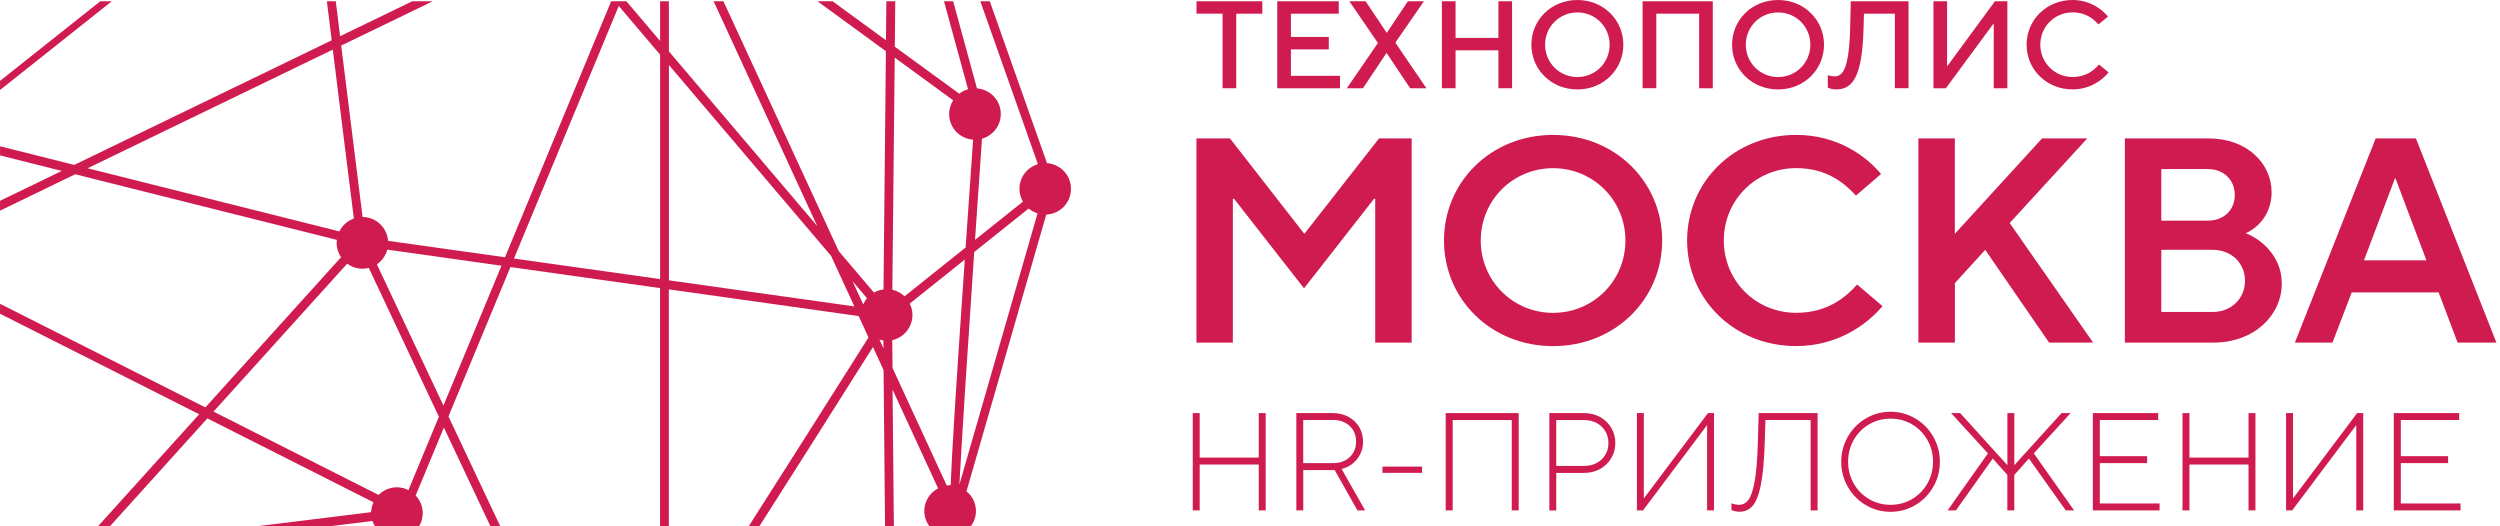 <svg width="266" height="56" viewBox="0 0 266 56" fill="none" xmlns="http://www.w3.org/2000/svg">
<g clip-path="url(#clip0_232_2443)">
<path d="M127.647 54.307H126.908V43.953H127.647V48.686H133.931V43.953H134.67V54.307H133.931V49.425H127.647V54.307Z" fill="#D01B50"/>
<path d="M145.245 54.307H144.432L142.009 50.014H138.668V54.307H137.93V43.953H141.85C142.45 43.953 142.995 44.087 143.486 44.355C143.971 44.622 144.353 44.989 144.625 45.45C144.898 45.916 145.032 46.426 145.032 46.986C145.032 47.685 144.824 48.305 144.402 48.835C143.981 49.37 143.431 49.722 142.752 49.901L145.25 54.307H145.245ZM138.663 44.692V49.276H141.845C142.574 49.276 143.163 49.063 143.614 48.632C144.065 48.201 144.288 47.655 144.288 46.981C144.288 46.307 144.065 45.762 143.614 45.331C143.168 44.905 142.579 44.687 141.845 44.687H138.663V44.692Z" fill="#D01B50"/>
<path d="M151.311 50.311H147.094V49.647H151.311V50.311Z" fill="#D01B50"/>
<path d="M154.561 54.307H153.822V43.953H161.589V54.307H160.85V44.692H154.566V54.307H154.561Z" fill="#D01B50"/>
<path d="M164.848 54.307V43.953H168.545C169.174 43.953 169.744 44.092 170.255 44.374C170.76 44.657 171.157 45.038 171.444 45.529C171.732 46.02 171.871 46.55 171.871 47.135C171.871 47.72 171.727 48.25 171.444 48.741C171.157 49.227 170.76 49.613 170.255 49.896C169.749 50.178 169.179 50.317 168.545 50.317H165.586V54.312H164.848V54.307ZM168.545 49.573C169.055 49.573 169.506 49.469 169.898 49.256C170.29 49.043 170.592 48.751 170.81 48.384C171.028 48.012 171.137 47.596 171.137 47.135C171.137 46.674 171.028 46.253 170.81 45.886C170.592 45.514 170.29 45.227 169.898 45.014C169.506 44.801 169.055 44.697 168.545 44.697H165.586V49.578H168.545V49.573Z" fill="#D01B50"/>
<path d="M174.815 54.307H174.166V43.953H174.904V52.993H174.934L181.724 43.953H182.373V54.307H181.635V45.267H181.605L174.815 54.307Z" fill="#D01B50"/>
<path d="M187.119 43.952H193.389V54.306H192.65V44.691H187.843L187.768 47.055C187.709 49.037 187.565 50.569 187.342 51.649C187.119 52.73 186.817 53.468 186.45 53.86C186.078 54.256 185.622 54.449 185.082 54.449C184.814 54.449 184.532 54.39 184.225 54.271V53.562C184.542 53.661 184.814 53.711 185.037 53.711C185.424 53.711 185.751 53.542 186.019 53.2C186.291 52.858 186.514 52.204 186.693 51.233C186.871 50.261 186.985 48.869 187.035 47.055L187.124 43.947L187.119 43.952Z" fill="#D01B50"/>
<path d="M198.528 53.748C197.725 53.277 197.086 52.628 196.615 51.81C196.144 50.992 195.906 50.1 195.906 49.133C195.906 48.167 196.144 47.275 196.615 46.457C197.086 45.639 197.725 44.995 198.528 44.519C199.331 44.048 200.208 43.81 201.155 43.81C202.101 43.81 202.974 44.048 203.782 44.519C204.585 44.995 205.224 45.639 205.695 46.457C206.166 47.275 206.403 48.167 206.403 49.133C206.403 50.1 206.166 50.992 205.695 51.81C205.224 52.628 204.585 53.277 203.782 53.748C202.979 54.218 202.101 54.456 201.155 54.456C200.208 54.456 199.331 54.218 198.528 53.748ZM203.435 53.108C204.124 52.702 204.669 52.152 205.07 51.453C205.467 50.754 205.67 49.981 205.67 49.129C205.67 48.276 205.472 47.508 205.07 46.804C204.669 46.105 204.124 45.55 203.435 45.149C202.746 44.742 201.987 44.544 201.155 44.544C200.322 44.544 199.564 44.747 198.875 45.149C198.186 45.55 197.641 46.105 197.239 46.804C196.843 47.503 196.64 48.281 196.64 49.129C196.64 49.976 196.838 50.749 197.239 51.453C197.641 52.152 198.186 52.707 198.875 53.108C199.564 53.51 200.322 53.713 201.155 53.713C201.987 53.713 202.741 53.51 203.435 53.108Z" fill="#D01B50"/>
<path d="M208.11 54.306H207.223L211.515 48.239L207.594 43.947H208.556L213.586 49.493V43.947H214.325V49.493L219.355 43.947H220.317L216.397 48.239L220.684 54.306H219.797L215.876 48.789L214.32 50.534V54.306H213.581V50.534L212.03 48.789L208.11 54.306Z" fill="#D01B50"/>
<path d="M229.775 54.307H222.678V43.953H229.631V44.692H223.421V48.538H228.452V49.276H223.421V53.568H229.78V54.307H229.775Z" fill="#D01B50"/>
<path d="M232.957 54.307H232.219V43.953H232.957V48.686H239.242V43.953H239.98V54.307H239.242V49.425H232.957V54.307Z" fill="#D01B50"/>
<path d="M243.888 54.307H243.238V43.953H243.977V52.993H244.006L250.796 43.953H251.446V54.307H250.707V45.267H250.678L243.888 54.307Z" fill="#D01B50"/>
<path d="M261.798 54.307H254.701V43.953H261.655V44.692H255.445V48.538H260.475V49.276H255.445V53.568H261.803V54.307H261.798Z" fill="#D01B50"/>
<path d="M130.08 9.388V1.453H127.305V0.135H134.313V1.458H131.537V9.388H130.085H130.08Z" fill="#D01B50"/>
<path d="M135.9 9.388V0.135H142.443V1.458H137.353V3.931H141.382V5.255H137.353V8.07H142.576V9.393H135.9V9.388Z" fill="#D01B50"/>
<path d="M143.305 9.388L146.61 4.576L143.572 0.135H145.302L147.537 3.48H147.562L149.797 0.135H151.502L148.464 4.536L151.77 9.388H150.04L147.542 5.646H147.517L145.02 9.388H143.315H143.305Z" fill="#D01B50"/>
<path d="M153.42 9.388V0.135H154.872V4.035H159.432V0.135H160.884V9.388H159.432V5.354H154.872V9.388H153.42Z" fill="#D01B50"/>
<path d="M162.939 4.758C162.939 2.116 165.056 0 167.831 0C170.607 0 172.723 2.116 172.723 4.758C172.723 7.4 170.607 9.516 167.831 9.516C165.056 9.516 162.939 7.4 162.939 4.758ZM171.266 4.758C171.266 2.84 169.744 1.323 167.831 1.323C165.918 1.323 164.397 2.845 164.397 4.758C164.397 6.671 165.918 8.198 167.831 8.198C169.744 8.198 171.266 6.676 171.266 4.758Z" fill="#D01B50"/>
<path d="M174.771 9.388V0.135H182.24V9.388H180.788V1.453H176.229V9.383H174.776L174.771 9.388Z" fill="#D01B50"/>
<path d="M184.291 4.758C184.291 2.116 186.407 0 189.183 0C191.958 0 194.075 2.116 194.075 4.758C194.075 7.4 191.958 9.516 189.183 9.516C186.407 9.516 184.291 7.4 184.291 4.758ZM192.622 4.758C192.622 2.84 191.101 1.323 189.188 1.323C187.275 1.323 185.753 2.845 185.753 4.758C185.753 6.671 187.275 8.198 189.188 8.198C191.101 8.198 192.622 6.676 192.622 4.758Z" fill="#D01B50"/>
<path d="M196.922 0.134H203.068V9.387H201.615V1.452H198.325L198.285 2.904C198.151 8.326 197.071 9.516 195.336 9.516C194.954 9.516 194.622 9.397 194.479 9.318V7.994C194.622 8.049 194.915 8.128 195.207 8.128C196.064 8.128 196.753 7.335 196.857 2.904L196.922 0.129V0.134Z" fill="#D01B50"/>
<path d="M205.719 9.388V0.135H207.171V7.009H207.211L212.261 0.135H213.584V9.388H212.132V2.514H212.107L207.042 9.388H205.719Z" fill="#D01B50"/>
<path d="M215.631 4.758C215.631 2.116 217.747 0 220.523 0C222.361 0 223.655 0.976 224.289 1.769L223.273 2.602C222.773 2.032 221.95 1.318 220.523 1.318C218.605 1.318 217.088 2.84 217.088 4.753C217.088 6.666 218.61 8.193 220.523 8.193C221.95 8.193 222.798 7.479 223.338 6.869L224.354 7.702C223.68 8.535 222.356 9.511 220.523 9.511C217.747 9.511 215.631 7.395 215.631 4.753V4.758Z" fill="#D01B50"/>
<path d="M127.3 36.45V14.727H130.868L138.749 24.842H138.813L146.728 14.727H150.202V36.45H146.322V21.15H146.198L138.749 30.676L131.3 21.15H131.176V36.45H127.295H127.3Z" fill="#D01B50"/>
<path d="M153.641 25.591C153.641 19.351 158.636 14.355 165.248 14.355C171.86 14.355 176.855 19.351 176.855 25.591C176.855 31.831 171.86 36.827 165.248 36.827C158.636 36.827 153.641 31.831 153.641 25.591ZM172.945 25.591C172.945 21.309 169.53 17.894 165.248 17.894C160.966 17.894 157.551 21.309 157.551 25.591C157.551 29.873 160.966 33.288 165.248 33.288C169.53 33.288 172.945 29.873 172.945 25.591Z" fill="#D01B50"/>
<path d="M179.508 25.591C179.508 19.351 184.504 14.355 191.115 14.355C195.551 14.355 198.594 16.65 200.145 18.514L197.474 20.808C196.235 19.475 194.371 17.889 191.11 17.889C186.798 17.889 183.413 21.304 183.413 25.586C183.413 29.868 186.793 33.283 191.11 33.283C194.366 33.283 196.324 31.702 197.598 30.275L200.299 32.569C198.683 34.492 195.551 36.822 191.115 36.822C184.504 36.822 179.508 31.826 179.508 25.586V25.591Z" fill="#D01B50"/>
<path d="M204.115 36.45V14.727H207.996V24.877L217.274 14.727H222.086L213.829 23.727L222.706 36.45H218.022L211.227 26.582L208.001 30.12V36.45H204.12H204.115Z" fill="#D01B50"/>
<path d="M226.086 36.45V14.727H234.992C239.056 14.727 241.698 17.363 241.698 20.466C241.698 22.637 240.394 24.188 238.937 24.812C240.518 25.402 242.783 27.231 242.783 30.15C242.783 33.535 239.864 36.45 235.523 36.45H226.091H226.086ZM229.962 23.479H234.898C236.638 23.479 237.783 22.329 237.783 20.748C237.783 19.167 236.633 17.988 234.898 17.988H229.962V23.479ZM229.962 33.193H235.423C237.441 33.193 238.868 31.736 238.868 29.873C238.868 28.009 237.441 26.582 235.423 26.582H229.962V33.193Z" fill="#D01B50"/>
<path d="M244.177 36.45L252.771 14.727H257.053L265.617 36.45H261.489L259.472 31.112H250.223L248.176 36.45H244.172H244.177ZM251.532 27.702H258.173L254.882 18.984H254.818L251.527 27.702H251.532Z" fill="#D01B50"/>
<path d="M0.004 8.605V9.576L11.894 0.135H10.67L0.004 8.605Z" fill="#D01B50"/>
<path d="M111.399 17.353L105.313 0.135H104.307L110.433 17.467C109.298 17.804 108.47 18.844 108.47 20.093C108.47 20.589 108.609 21.05 108.842 21.451L103.742 25.525C103.995 21.838 104.247 18.165 104.485 14.761C105.63 14.433 106.483 13.388 106.483 12.129C106.483 10.677 105.363 9.512 103.95 9.403L101.417 0.135H100.441L102.999 9.497C102.652 9.596 102.334 9.755 102.062 9.968L95.207 4.967L95.257 0.135H94.31L94.266 4.283L88.586 0.135H86.98L94.261 5.448L94.003 30.794C93.636 30.838 93.294 30.957 92.987 31.131L89.245 26.725L76.974 0.135H75.928L86.95 24.043L71.17 5.463V0.135H70.233V4.357L66.65 0.135H65.029L53.729 27.374L41.294 25.625C41.18 24.212 40.015 23.097 38.578 23.087C37.958 18.16 37.156 11.732 36.303 4.848L46.042 0.135H43.866L36.184 3.852C36.031 2.623 35.877 1.384 35.728 0.135H34.782C34.955 1.537 35.123 2.93 35.292 4.288L7.899 17.546L0.004 15.563V16.535L6.576 18.185L0.004 21.367V22.413L8.003 18.542L35.847 25.525C35.837 25.629 35.817 25.733 35.817 25.838C35.817 26.403 35.991 26.933 36.288 27.369L21.851 43.348L0.004 32.325V33.381L21.192 44.076L10.422 56.001H11.691L22.064 44.517L39.743 53.444C39.589 53.766 39.505 54.123 39.49 54.494L27.288 56.001H35.034L39.624 55.436C39.688 55.639 39.797 55.822 39.906 56.001H44.639L44.61 55.961C44.843 55.56 44.981 55.099 44.981 54.598C44.981 53.87 44.689 53.216 44.228 52.72L47.227 45.489C48.837 48.909 50.527 52.487 52.188 56.006H53.233C51.439 52.2 49.566 48.23 47.717 44.309L54.309 28.415L70.228 30.655V56.011H71.165V30.789L91.361 33.629L91.877 34.749C91.877 34.749 91.882 34.764 91.887 34.769L92.407 35.904C88.432 42.208 83.907 49.345 79.655 56.006H80.79C84.106 50.812 88.085 44.527 92.883 36.925L94.013 39.378L94.167 56.006H95.108L94.969 41.459L99.812 51.962C98.944 52.423 98.345 53.325 98.345 54.37C98.345 54.985 98.553 55.55 98.9 56.006H103.286C103.628 55.55 103.841 54.99 103.841 54.37C103.841 53.523 103.445 52.775 102.835 52.274L111.32 22.834C112.777 22.77 113.952 21.575 113.952 20.098C113.952 18.621 112.807 17.447 111.379 17.358L111.399 17.353ZM36.11 24.623L9.322 17.903L35.411 5.279C36.372 13.08 37.215 19.791 37.651 23.25C36.977 23.488 36.422 23.984 36.11 24.623ZM43.455 52.145C43.088 51.962 42.677 51.848 42.236 51.848C41.472 51.848 40.779 52.16 40.283 52.66L22.718 43.794L36.942 28.053C37.398 28.39 37.958 28.593 38.568 28.593C38.801 28.593 39.024 28.558 39.237 28.499C40.838 31.904 43.594 37.757 46.696 44.339L43.46 52.145H43.455ZM47.182 43.154C44.659 37.802 42.211 32.598 40.099 28.122C40.64 27.756 41.031 27.206 41.21 26.561L53.357 28.271L47.182 43.154ZM70.233 29.694L54.686 27.508L65.837 0.635L70.233 5.815V29.698V29.694ZM71.175 29.827V6.92L88.432 27.235L90.905 32.603L71.175 29.827ZM91.847 32.39L90.707 29.916L92.249 31.73C92.08 31.924 91.956 32.152 91.847 32.39ZM93.567 36.127C93.706 36.166 93.844 36.206 93.993 36.226L94.003 37.063L93.572 36.122L93.567 36.127ZM95.198 6.132L101.417 10.672C101.15 11.098 100.986 11.594 100.986 12.134C100.986 13.581 102.106 14.755 103.539 14.86C103.236 19.122 102.974 22.933 102.741 26.333L96.243 31.527C95.886 31.185 95.44 30.942 94.945 30.828L95.198 6.132ZM101.12 51.62C100.986 51.62 100.862 51.639 100.734 51.659L94.965 39.15L94.935 36.191C96.164 35.919 97.086 34.823 97.086 33.505C97.086 33.069 96.977 32.667 96.798 32.3L102.652 27.622C101.7 41.41 101.279 48.249 101.15 51.625C101.15 51.625 101.13 51.625 101.12 51.625V51.62ZM102.082 51.545C102.329 46.778 102.974 36.86 103.658 26.814L109.451 22.185C109.724 22.418 110.041 22.591 110.393 22.705L102.082 51.55V51.545Z" fill="#D01B50"/>
</g>
<defs>
<clipPath id="clip0_232_2443">
<rect width="265.617" height="56" fill="white"/>
</clipPath>
</defs>
</svg>
